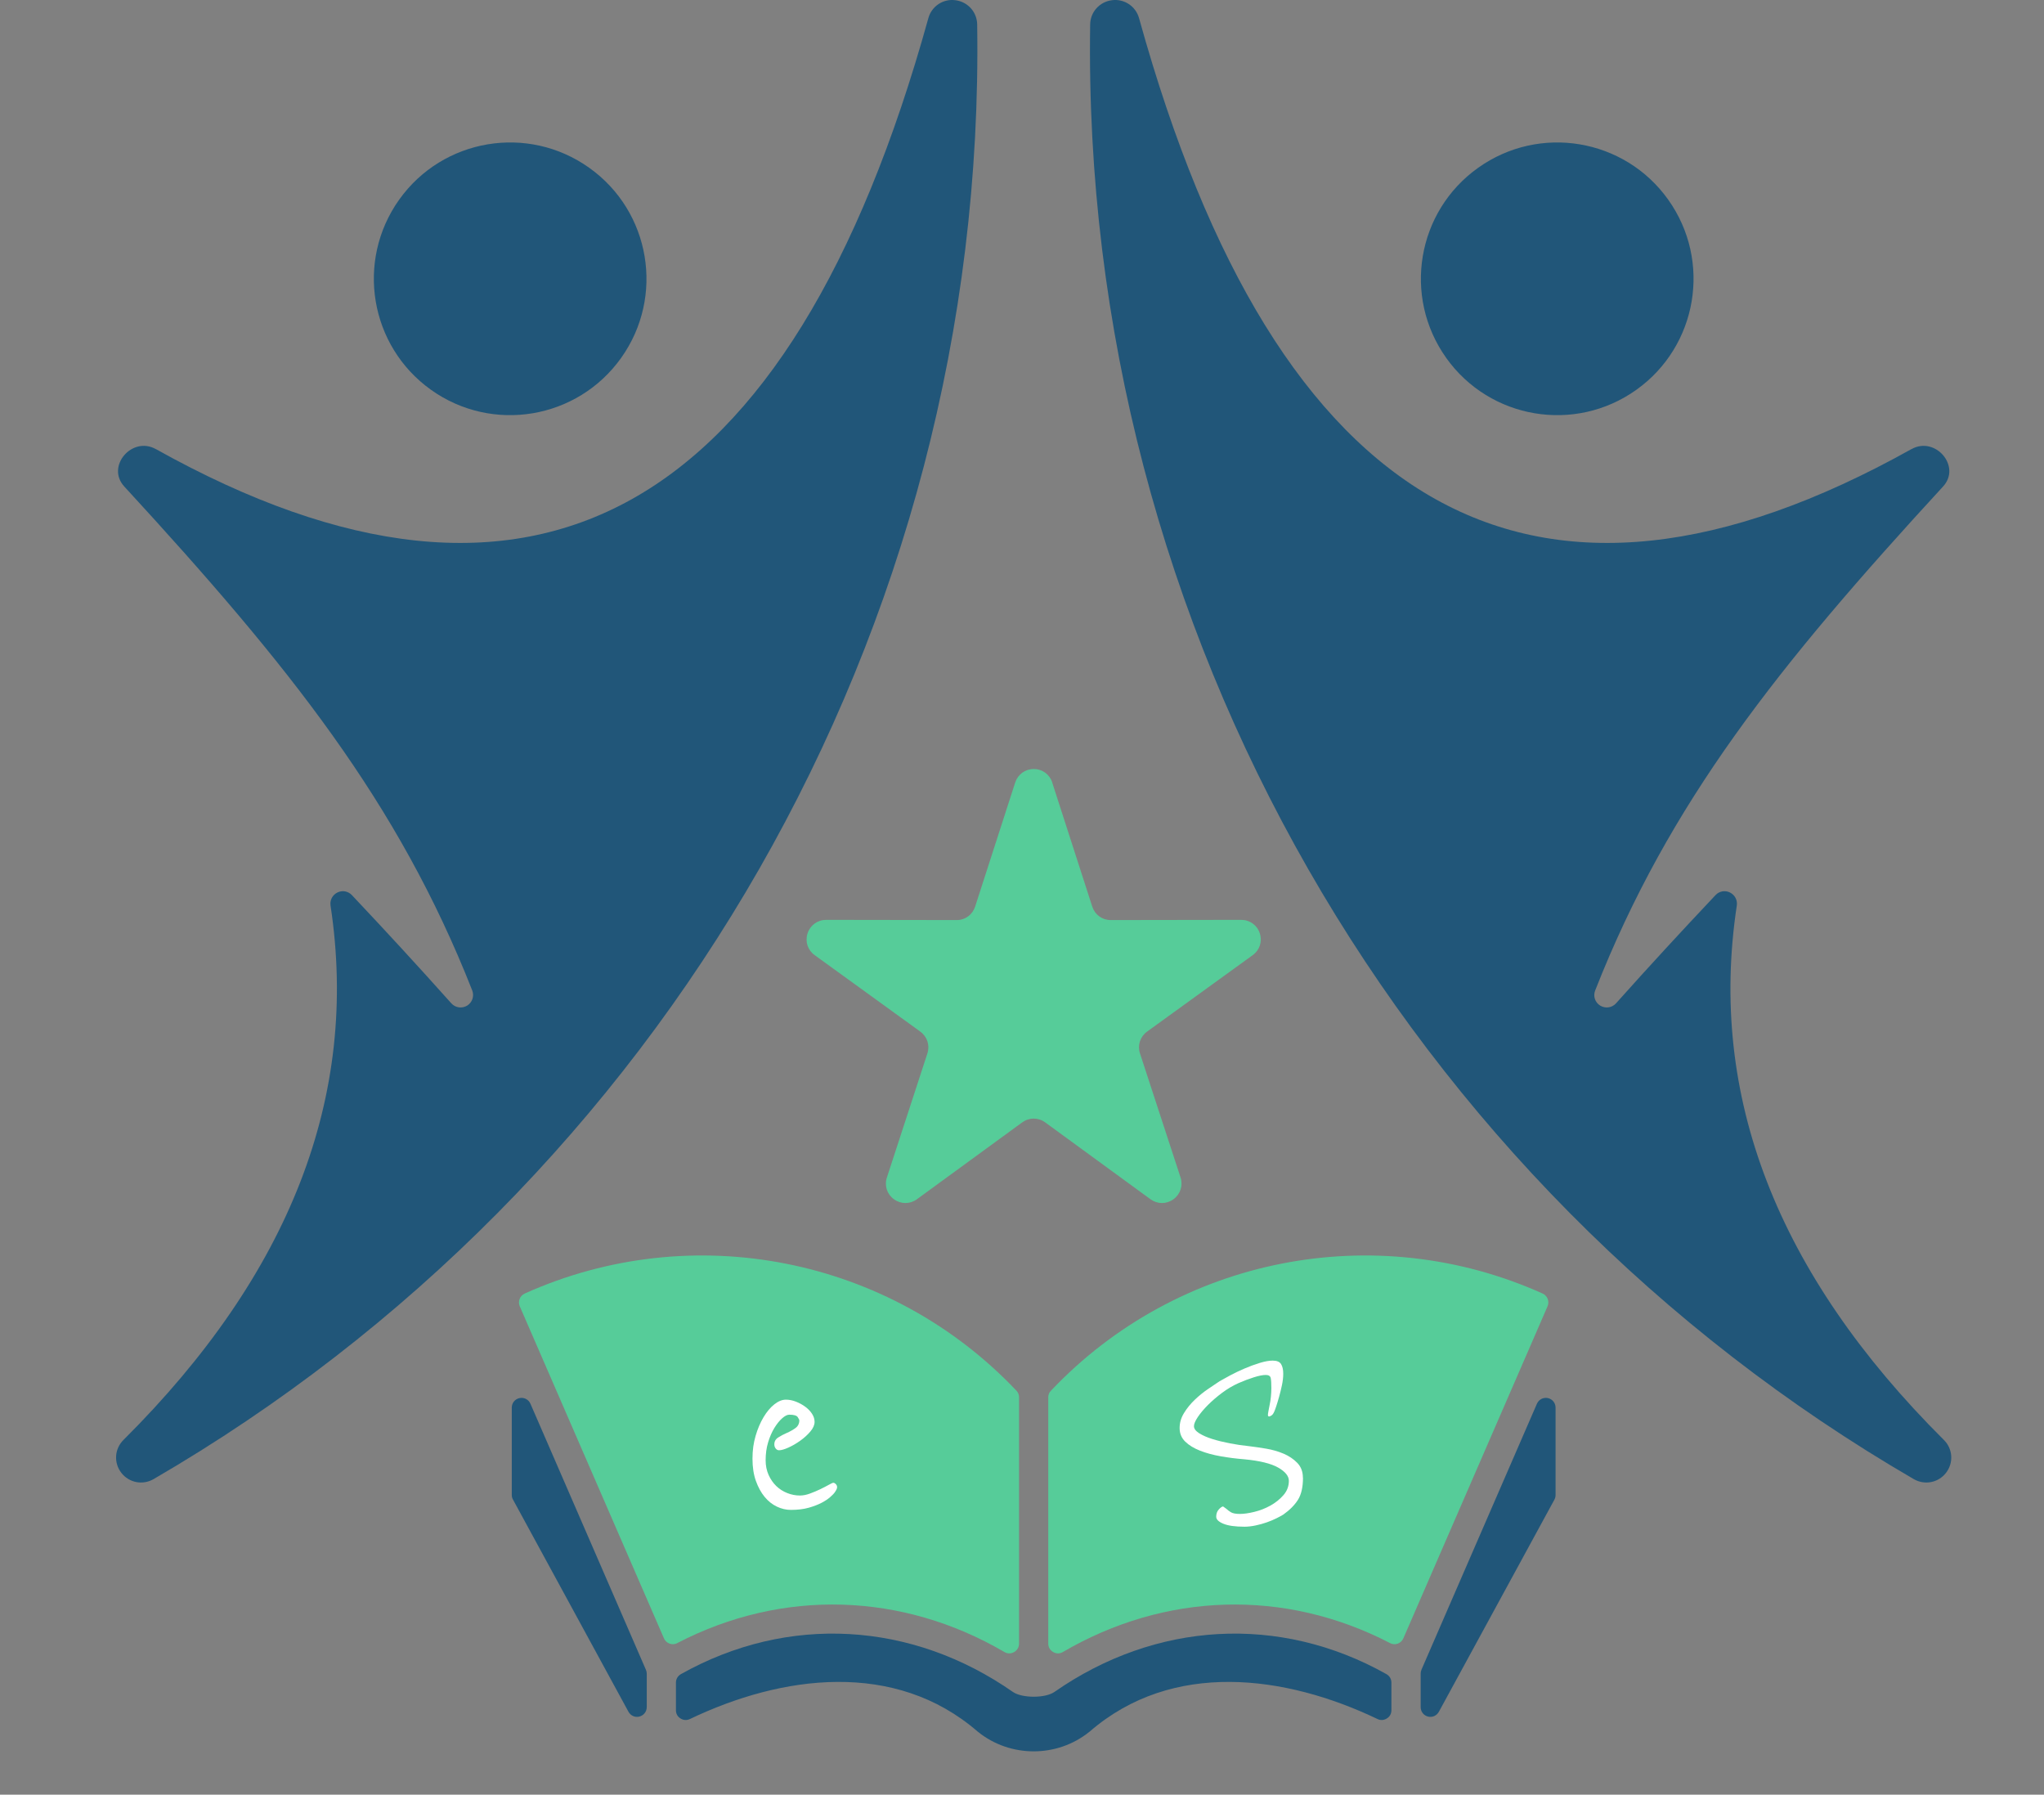 <svg viewBox="0 0 820.667 720.411" xmlns="http://www.w3.org/2000/svg" data-name="Layer 2" id="Layer_2" style="max-height: 500px" width="820.667" height="720.411">
  <rect x="0" y="0" width="820.667" height="720.411" fill="#808080" stroke="none"/>
  <defs>
    <style>
      .cls-1 {
        fill: #56cc99;
      }

      .cls-1, .cls-2 {
        fill-rule: evenodd;
      }

      .cls-1, .cls-2, .cls-3, .cls-4 {
        stroke-width: 0px;
      }

      .cls-2 {
        fill: #215679;
      }

      .cls-3 {
        fill: #fff;
      }

      .cls-4 {
        fill: #212121;
      }
    </style>
  </defs>
  <g data-name="main logo" id="main_logo">
    <g data-name="eSchool saas logo" id="eSchool_saas_logo">
      <g>
        <path d="m271.95,659.55c42.35-21.97,90.4-20.32,131.33,3.6,1.25.74,2.66.74,3.91,0,1.25-.71,1.96-1.96,1.96-3.37v-98.87c0-1.05-.34-1.93-1.05-2.66-50.91-53.72-130.14-69.25-197.43-39-1.93.88-2.83,3.15-1.98,5.13l57.88,133.26c.45,1.02,1.22,1.76,2.3,2.15,1.02.37,2.1.28,3.09-.23h0Zm286.13,0h0c-42.35-21.97-90.42-20.32-131.33,3.6-1.25.74-2.66.74-3.91,0-1.25-.71-1.96-1.96-1.96-3.37v-98.87c0-1.05.34-1.93,1.08-2.66,50.88-53.72,130.11-69.25,197.4-39,1.93.88,2.84,3.15,1.98,5.13l-57.88,133.26c-.45,1.02-1.22,1.76-2.27,2.15-1.08.37-2.13.28-3.12-.23h0Z" class="cls-1"/>
        <path d="m437.47,695.12c33.19-28.8,78.63-22.76,115.6-5.07,1.22.6,2.58.51,3.74-.23,1.19-.71,1.84-1.9,1.84-3.29v-11.08c0-1.45-.71-2.69-2.01-3.43-42.97-24.15-92.75-21.09-133.26,7.14-3.66,2.58-13.04,2.58-16.72,0-40.51-28.23-90.25-31.29-133.26-7.14-1.28.74-2.01,1.98-2.01,3.43v11.08c0,1.39.65,2.58,1.84,3.29,1.16.74,2.52.82,3.77.23,36.94-17.69,82.38-23.73,115.57,5.07.03.03.09.06.11.08,12.93,10.43,31.75,10.43,44.67,0,.03-.03.08-.06.11-.08h0Z" class="cls-2"/>
        <path d="m570.7,670.29l46.38-106.81c.74-1.7,2.55-2.64,4.39-2.27,1.81.4,3.09,1.96,3.09,3.83v35.04c0,.68-.14,1.28-.45,1.87l-46.4,85.18c-.88,1.59-2.64,2.38-4.39,1.93-1.73-.45-2.92-1.98-2.92-3.8v-13.41c0-.57.08-1.05.31-1.56h0Z" class="cls-2"/>
        <path d="m259.34,670.29l-46.37-106.81c-.74-1.7-2.55-2.64-4.37-2.27-1.84.4-3.12,1.96-3.12,3.83v35.04c0,.68.14,1.28.48,1.87l46.37,85.18c.88,1.59,2.64,2.38,4.39,1.93,1.73-.45,2.95-1.98,2.95-3.8v-13.41c0-.57-.11-1.05-.34-1.56h0Z" class="cls-2"/>
        <path d="m62.56,180.26c151.34,84.53,254.72,26.87,310.17-172.94,1.3-4.82,5.95-7.91,10.91-7.23,4.96.65,8.62,4.76,8.7,9.72,3.69,243.92-126.94,465.65-330.69,583.94-4.37,2.52-9.84,1.45-12.93-2.52-3.12-4.03-2.75-9.64.85-13.21,67.01-66.7,94.73-138.22,83.14-214.53-.31-2.18.77-4.25,2.78-5.24,1.98-.96,4.28-.54,5.81,1.08,13.49,14.29,26.79,28.74,39.91,43.43,1.64,1.79,4.25,2.18,6.35.91,2.07-1.28,2.92-3.8,2.04-6.09-29.76-75.6-73.39-130.22-139.72-202.31-7.4-8.05,3.12-20.32,12.67-15h0Z" class="cls-2"/>
        <path d="m249.39,143.67c-17.55,24.63-51.73,30.36-76.34,12.81-24.6-17.55-30.33-51.7-12.78-76.34,17.55-24.6,51.7-30.33,76.31-12.78,24.63,17.52,30.36,51.7,12.81,76.31h0Z" class="cls-2"/>
        <path d="m767.48,180.26c-151.34,84.53-254.72,26.87-310.14-172.94-1.33-4.82-5.98-7.91-10.94-7.23-4.96.65-8.62,4.76-8.7,9.72-3.68,243.92,126.94,465.65,330.69,583.94,4.39,2.52,9.84,1.45,12.93-2.52,3.12-4.03,2.75-9.64-.85-13.21-67.01-66.7-94.71-138.22-83.14-214.53.31-2.18-.77-4.25-2.78-5.24-1.96-.96-4.28-.54-5.78,1.08-13.49,14.29-26.82,28.74-39.94,43.43-1.62,1.79-4.25,2.18-6.35.91-2.07-1.28-2.92-3.8-2.01-6.09,29.74-75.6,73.39-130.22,139.69-202.31,7.4-8.05-3.12-20.32-12.67-15h0Z" class="cls-2"/>
        <path d="m580.65,143.67c17.55,24.63,51.73,30.36,76.34,12.81,24.61-17.55,30.36-51.7,12.79-76.34-17.52-24.6-51.7-30.33-76.31-12.78-24.63,17.52-30.36,51.7-12.81,76.31h0Z" class="cls-2"/>
        <path d="m422.47,314.14l16.07,49.78c1.08,3.29,4,5.44,7.46,5.41l52.36-.08c3.43,0,6.41,2.13,7.45,5.41,1.08,3.29-.06,6.75-2.86,8.76l-42.38,30.67c-2.81,2.04-3.94,5.5-2.86,8.79l16.27,49.75c1.08,3.29-.06,6.75-2.83,8.76-2.81,2.04-6.43,2.04-9.24,0l-42.26-30.84c-2.81-2.04-6.43-2.04-9.24,0l-42.26,30.84c-2.78,2.04-6.44,2.04-9.24,0-2.78-2.01-3.91-5.47-2.81-8.76l16.24-49.75c1.08-3.29-.06-6.75-2.86-8.79l-42.38-30.67c-2.81-2.01-3.94-5.47-2.86-8.76,1.08-3.29,4-5.41,7.46-5.41l52.36.08c3.46.03,6.38-2.13,7.46-5.41l16.07-49.78c1.08-3.29,4-5.44,7.46-5.44s6.38,2.15,7.46,5.44h0Z" class="cls-1"/>
        <path d="m335.97,596.31c.08.17.12.42.12.75,0,.5-.38,1.25-1.13,2.26-.25.33-.79.88-1.63,1.63-.84.75-1.96,1.5-3.38,2.26-1.42.75-3.15,1.42-5.2,2.01-2.05.58-4.45.88-7.21.88-1.92,0-3.8-.44-5.64-1.32-1.84-.88-3.47-2.17-4.89-3.89-1.42-1.71-2.59-3.84-3.51-6.39-.92-2.55-1.38-5.53-1.38-8.96s.42-6.31,1.25-9.15c.83-2.84,1.9-5.35,3.2-7.52,1.29-2.17,2.74-3.88,4.32-5.14,1.59-1.25,3.13-1.88,4.64-1.88,1.34,0,2.69.27,4.07.81,1.38.54,2.63,1.23,3.76,2.07,1.13.84,2.02,1.78,2.69,2.82.67,1.05,1,2.11,1,3.2,0,1.25-.56,2.55-1.69,3.88-1.13,1.34-2.49,2.57-4.07,3.7-1.59,1.13-3.18,2.05-4.76,2.76-1.59.71-2.84,1.07-3.76,1.07-.5,0-.94-.23-1.32-.69-.38-.46-.56-1.02-.56-1.69,0-1.17.52-2.09,1.57-2.76,1.04-.67,2.19-1.27,3.45-1.82,1.25-.54,2.4-1.19,3.45-1.94,1.04-.75,1.57-1.8,1.57-3.13,0-.17-.21-.58-.63-1.25-.42-.67-1.55-1-3.38-1-.84,0-1.8.48-2.88,1.44-1.09.96-2.13,2.26-3.13,3.88-1,1.63-1.84,3.55-2.51,5.76-.67,2.21-1,4.62-1,7.21,0,2.17.4,4.14,1.19,5.89.79,1.75,1.82,3.24,3.07,4.45,1.25,1.21,2.71,2.15,4.39,2.82,1.67.67,3.38,1,5.14,1,1.25,0,2.61-.27,4.07-.81,1.46-.54,2.84-1.13,4.14-1.75,1.29-.63,2.42-1.21,3.38-1.75.96-.54,1.57-.81,1.82-.81s.52.13.81.38c.29.25.48.5.56.75Z" class="cls-3"/>
        <path d="m523.15,593.18c0,3.76-.67,6.71-2,8.84-1.34,2.13-3.3,4.12-5.89,5.95-.67.42-1.59.92-2.76,1.5-1.17.59-2.47,1.13-3.89,1.63-1.42.5-2.92.92-4.51,1.25-1.59.33-3.05.5-4.39.5-3.76,0-6.6-.4-8.52-1.19-1.92-.79-2.88-1.73-2.88-2.82,0-1.17.33-2.13,1-2.88.67-.75,1.25-1.17,1.75-1.25l1.38,1c.42.42,1,.86,1.75,1.32.75.46,1.96.69,3.63.69,1.59,0,3.51-.27,5.76-.82,2.26-.54,4.41-1.38,6.45-2.51,2.05-1.13,3.8-2.53,5.26-4.2,1.46-1.67,2.19-3.59,2.19-5.76,0-1.92-1.44-3.7-4.32-5.33-2.88-1.63-7.42-2.74-13.6-3.32-3.18-.25-6.31-.65-9.4-1.19-3.09-.54-5.87-1.29-8.33-2.26-2.47-.96-4.45-2.17-5.95-3.63-1.5-1.46-2.26-3.28-2.26-5.45s.58-4.09,1.75-6.02c1.17-1.92,2.61-3.7,4.32-5.33,1.71-1.63,3.49-3.07,5.33-4.32,1.84-1.25,3.38-2.3,4.64-3.13,1-.58,2.4-1.36,4.2-2.32,1.79-.96,3.72-1.88,5.76-2.76,2.05-.88,4.09-1.63,6.14-2.26,2.05-.63,3.78-.94,5.2-.94,1.67,0,2.8.46,3.38,1.38.58.92.88,2.21.88,3.88,0,1.42-.17,2.93-.5,4.51-.33,1.59-.71,3.13-1.13,4.64-.42,1.5-.81,2.82-1.19,3.95-.38,1.13-.65,1.86-.82,2.19-.33.75-.71,1.25-1.13,1.5-.42.25-.71.38-.88.38-.33,0-.5-.21-.5-.63,0-.25.06-.73.19-1.44.13-.71.29-1.57.5-2.57.21-1,.38-2.09.5-3.26.12-1.17.19-2.34.19-3.51,0-1.84-.08-3.17-.25-4.01-.17-.83-.84-1.25-2.01-1.25s-2.76.31-4.76.94c-2,.63-4.05,1.4-6.14,2.32-2.26,1-4.45,2.3-6.58,3.88-2.13,1.59-4.03,3.22-5.7,4.89-1.67,1.67-3.03,3.28-4.07,4.83-1.04,1.55-1.57,2.78-1.57,3.7,0,1,.69,1.94,2.07,2.82,1.38.88,3.13,1.65,5.26,2.32,2.13.67,4.49,1.25,7.08,1.75,2.59.5,5.14.88,7.65,1.13,2.09.25,4.39.58,6.89,1,2.51.42,4.84,1.09,7.02,2.01,2.17.92,4.01,2.15,5.51,3.7,1.5,1.55,2.26,3.53,2.26,5.95Z" class="cls-3"/>
      </g>
      <g id="text">
        <g>
          <path d="m118.13,903.84c0,3.78-1.65,5.67-4.96,5.67H37.8v.47c0,3.28.39,6.48,1.18,9.6.79,3.12,2.13,5.85,4.02,8.19,1.89,2.34,4.37,4.22,7.44,5.62,3.07,1.41,6.97,2.11,11.69,2.11,3.78,0,7.8-.08,12.05-.24,4.25-.15,8.46-.31,12.64-.47,4.17-.16,8.07-.35,11.7-.59,3.62-.24,6.62-.51,8.98-.83h.71c2.99,0,4.49,1.27,4.49,3.79v18.09c0,1.91-.32,3.33-.95,4.28-.63.95-1.97,1.67-4.02,2.14-7.56,1.91-14.97,3.33-22.21,4.28-7.25.95-15.99,1.43-26.23,1.43-7.09,0-14.18-1.03-21.26-3.07-7.09-2.04-13.47-5.43-19.14-10.16-5.67-4.73-10.24-10.99-13.7-18.78-3.47-7.8-5.2-17.37-5.2-28.71v-16.54c0-9.45,1.34-18.03,4.02-25.75,2.68-7.71,6.57-14.25,11.69-19.61,5.12-5.35,11.38-9.49,18.78-12.4,7.4-2.91,15.83-4.37,25.28-4.37s18.07,1.58,25.4,4.72c7.32,3.15,13.43,7.48,18.31,13,4.88,5.51,8.54,12.05,10.99,19.61,2.44,7.56,3.66,15.83,3.66,24.81v13.7Zm-37.33-18.9c0-8.82-1.89-15.39-5.67-19.73-3.78-4.33-8.98-6.5-15.59-6.5s-11.89,2.21-15.83,6.62c-3.94,4.41-5.91,10.95-5.91,19.61v.94h43v-.94Z" class="cls-4"/>
          <path d="m257.76,915.65c0,6.3-1.1,12.52-3.31,18.67-2.21,6.14-5.87,11.66-10.99,16.54-5.12,4.88-11.78,8.86-19.96,11.93-8.19,3.07-18.27,4.61-30.24,4.61-9.45,0-17.76-.47-24.93-1.42-7.17-.95-13.74-2.2-19.73-3.78-1.26-.31-2.36-.86-3.31-1.65-.95-.79-1.42-1.81-1.42-3.07v-23.15c0-1.73.39-2.91,1.18-3.54.79-.63,1.81-.95,3.07-.95h.71c2.36.32,5.63.63,9.8.95,4.17.32,8.46.59,12.88.83,4.41.24,8.62.47,12.64.71s7.21.35,9.57.35c8.19,0,13.74-1.34,16.66-4.02,2.91-2.68,4.37-6.85,4.37-12.52,0-3.46-1.06-6.42-3.19-8.86-2.13-2.44-6.26-5.47-12.4-9.1l-32.6-19.37c-5.52-3.31-10.04-6.69-13.59-10.16-3.54-3.46-6.38-7.09-8.51-10.87s-3.62-7.68-4.49-11.7c-.87-4.02-1.3-8.15-1.3-12.4,0-6.46.98-12.48,2.95-18.07,1.97-5.59,5.32-10.47,10.04-14.65,4.73-4.17,10.95-7.44,18.67-9.8,7.72-2.36,17.32-3.54,28.82-3.54,4.25,0,8.86.16,13.82.47,4.96.32,9.72.71,14.29,1.18,4.57.47,8.82,1.03,12.76,1.65,3.94.63,7.01,1.26,9.21,1.89.95.32,1.77.79,2.48,1.42.71.63,1.06,1.58,1.06,2.83v23.86c0,1.1-.28,2.05-.83,2.84-.55.79-1.62,1.18-3.19,1.18h-.47c-1.73-.15-4.53-.35-8.39-.59-3.86-.24-8.23-.51-13.11-.83-4.88-.31-9.89-.59-15-.83-5.12-.24-9.65-.35-13.58-.35-6.77,0-11.54,1.03-14.29,3.07-2.76,2.05-4.13,5.2-4.13,9.45,0,1.73.24,3.23.71,4.49.47,1.26,1.3,2.48,2.48,3.66,1.18,1.18,2.79,2.44,4.84,3.78,2.04,1.34,4.64,2.88,7.8,4.61l30.24,16.3c12.29,6.62,20.67,13.86,25.16,21.74,4.49,7.88,6.73,16.62,6.73,26.23Z" class="cls-4"/>
          <path d="m369.75,958.42c0,1.74-.4,2.95-1.18,3.66-.79.71-2.05,1.3-3.78,1.77-3.31.79-7.6,1.57-12.88,2.36-5.28.79-11.46,1.18-18.55,1.18-16.7,0-30.05-5.12-40.05-15.36-10-10.24-15-25.04-15-44.42v-19.85c0-19.37,5-34.18,15-44.42,10-10.24,23.35-15.36,40.05-15.36,7.09,0,13.27.39,18.55,1.18,5.28.79,9.57,1.58,12.88,2.36,1.73.47,2.99,1.06,3.78,1.77.79.71,1.18,1.93,1.18,3.66v21.03c0,1.26-.44,2.24-1.3,2.95-.87.71-1.93,1.06-3.19,1.06h-.47c-4.41-.47-8.62-.86-12.64-1.18-4.02-.31-9.41-.47-16.18-.47-2.68,0-5.2.44-7.56,1.3-2.36.87-4.41,2.36-6.14,4.49-1.73,2.13-3.11,4.96-4.13,8.5-1.03,3.54-1.54,7.92-1.54,13.11v19.85c0,5.2.51,9.57,1.54,13.11,1.02,3.54,2.4,6.38,4.13,8.51,1.73,2.13,3.78,3.62,6.14,4.49,2.36.87,4.88,1.3,7.56,1.3,6.77,0,12.17-.15,16.18-.47,4.02-.31,8.23-.71,12.64-1.18h.47c1.26,0,2.32.35,3.19,1.06.86.71,1.3,1.69,1.3,2.95v21.03Z" class="cls-4"/>
          <path d="m510.09,960.31c0,1.26-.51,2.4-1.54,3.43s-2.17,1.54-3.43,1.54h-28.59c-1.26,0-2.36-.51-3.31-1.53-.95-1.02-1.42-2.16-1.42-3.42v-78.5c0-4.09-.24-7.54-.71-10.37s-1.34-5.11-2.6-6.83c-1.26-1.73-3.03-2.95-5.32-3.66-2.29-.71-5.24-1.06-8.86-1.06s-7.01.71-10.63,2.12c-3.62,1.41-7.48,3.22-11.58,5.42v92.88c0,1.26-.47,2.4-1.42,3.42-.95,1.02-2.05,1.53-3.31,1.53h-28.59c-1.26,0-2.4-.51-3.43-1.54-1.03-1.02-1.54-2.16-1.54-3.43v-171.53c0-1.26.47-2.36,1.42-3.31s2.04-1.42,3.31-1.42h28.82c1.26,0,2.36.48,3.31,1.42.94.95,1.42,2.05,1.42,3.31v49.92c5.98-3.96,11.73-6.74,17.25-8.33,5.51-1.59,11.81-2.38,18.9-2.38,8.51,0,15.48,1.42,20.91,4.25,5.43,2.84,9.69,6.66,12.76,11.46,3.07,4.81,5.2,10.48,6.38,17.01,1.18,6.54,1.77,13.51,1.77,20.91v78.68Z" class="cls-4"/>
          <path d="m653.27,905.97c0,9.45-1.3,17.96-3.91,25.52-2.61,7.56-6.39,13.98-11.36,19.26-4.97,5.28-11.13,9.37-18.47,12.29-7.34,2.91-15.82,4.37-25.45,4.37s-18.11-1.46-25.45-4.37c-7.34-2.91-13.53-7.01-18.58-12.29-5.05-5.28-8.88-11.7-11.48-19.26-2.61-7.56-3.91-16.07-3.91-25.52v-16.54c0-9.45,1.3-17.96,3.91-25.52,2.6-7.56,6.43-13.98,11.48-19.25,5.05-5.28,11.25-9.37,18.58-12.29,7.34-2.91,15.82-4.37,25.45-4.37s18.11,1.46,25.45,4.37c7.34,2.92,13.49,7.01,18.47,12.29,4.97,5.28,8.76,11.7,11.36,19.25,2.6,7.56,3.91,16.07,3.91,25.52v16.54Zm-38.27-16.54c0-19.21-6.97-28.82-20.91-28.82-6.89,0-12.14,2.4-15.74,7.21-3.6,4.81-5.41,12.01-5.41,21.62v16.54c0,9.61,1.8,16.86,5.41,21.74,3.6,4.88,8.85,7.32,15.74,7.32,13.94,0,20.91-9.69,20.91-29.06v-16.54Z" class="cls-4"/>
          <path d="m792.43,905.97c0,9.45-1.3,17.96-3.91,25.52-2.61,7.56-6.39,13.98-11.36,19.26-4.97,5.28-11.13,9.37-18.47,12.29-7.34,2.91-15.82,4.37-25.45,4.37s-18.11-1.46-25.45-4.37c-7.34-2.91-13.53-7.01-18.58-12.29-5.05-5.28-8.88-11.7-11.48-19.26-2.61-7.56-3.91-16.07-3.91-25.52v-16.54c0-9.45,1.3-17.96,3.91-25.52,2.6-7.56,6.43-13.98,11.48-19.25,5.05-5.28,11.25-9.37,18.58-12.29,7.34-2.91,15.82-4.37,25.45-4.37s18.11,1.46,25.45,4.37c7.34,2.92,13.49,7.01,18.47,12.29,4.97,5.28,8.76,11.7,11.36,19.25,2.6,7.56,3.91,16.07,3.91,25.52v16.54Zm-38.27-16.54c0-19.21-6.97-28.82-20.91-28.82-6.89,0-12.14,2.4-15.74,7.21-3.6,4.81-5.41,12.01-5.41,21.62v16.54c0,9.61,1.8,16.86,5.41,21.74,3.6,4.88,8.85,7.32,15.74,7.32,13.94,0,20.91-9.69,20.91-29.06v-16.54Z" class="cls-4"/>
          <path d="m855.04,960.31c0,1.26-.44,2.4-1.3,3.43-.87,1.03-1.93,1.54-3.19,1.54h-28.82c-1.26,0-2.4-.51-3.43-1.54-1.03-1.02-1.54-2.16-1.54-3.43v-171.53c0-1.26.51-2.36,1.54-3.31,1.02-.94,2.16-1.42,3.43-1.42h28.82c1.26,0,2.32.47,3.19,1.42.86.95,1.3,2.05,1.3,3.31v171.53Z" class="cls-4"/>
        </g>
        <g>
          <path d="m174.84,1060.12c0,1.81-.28,3.63-.83,5.44-.56,1.81-1.53,3.44-2.91,4.88-1.39,1.44-3.29,2.6-5.71,3.48-2.42.88-5.5,1.32-9.23,1.32-2.67,0-5.02-.11-7.03-.34-2.02-.23-3.86-.47-5.52-.72-.66-.1-1.06-.25-1.21-.45-.15-.2-.23-.5-.23-.91v-3.02c0-.4.12-.71.38-.91.25-.2.55-.3.91-.3h.23c.86.1,1.83.18,2.91.23,1.08.05,2.19.09,3.33.11s2.24.05,3.33.08c1.08.03,2.05.04,2.91.04,2.27,0,4.15-.21,5.63-.64,1.49-.43,2.66-1.03,3.52-1.82.86-.78,1.46-1.73,1.81-2.83.35-1.11.53-2.32.53-3.63,0-.96-.15-1.83-.45-2.61-.3-.78-.81-1.55-1.51-2.31-.71-.76-1.64-1.55-2.8-2.38-1.16-.83-2.6-1.78-4.31-2.84l-7.33-4.46c-3.48-2.12-6.09-4.25-7.83-6.39-1.74-2.14-2.61-4.73-2.61-7.75,0-4.59,1.58-7.96,4.73-10.13,3.15-2.17,7.62-3.25,13.42-3.25,1.11,0,2.28.03,3.52.08,1.23.05,2.44.11,3.63.19,1.18.08,2.31.18,3.36.3,1.06.13,1.94.24,2.65.34.86.15,1.29.58,1.29,1.29v3.25c0,.81-.43,1.21-1.29,1.21h-.15c-1.66-.1-3.69-.2-6.09-.3-2.39-.1-4.7-.15-6.92-.15-3.93,0-6.77.5-8.51,1.51-1.74,1.01-2.61,2.9-2.61,5.67,0,1.77.65,3.3,1.96,4.61,1.31,1.31,3.39,2.82,6.26,4.54l6.94,4.16c2.16,1.31,4,2.57,5.5,3.78,1.51,1.21,2.74,2.42,3.69,3.63s1.63,2.47,2.04,3.78c.4,1.31.6,2.72.6,4.23Z" class="cls-4"/>
          <path d="m230.5,1073.5c0,.81-.43,1.21-1.29,1.21h-4.46c-.35,0-.63-.11-.83-.34-.2-.23-.35-.49-.45-.79l-4.92-17.39h-19.58l-4.84,17.39c-.1.3-.28.57-.53.79-.25.23-.53.34-.83.34h-4.46c-.86,0-1.29-.4-1.29-1.21,0-.25.02-.43.08-.53l13.99-49.23c.3-1.16.74-2.1,1.32-2.84.58-.73,1.22-1.31,1.93-1.74.71-.43,1.45-.73,2.23-.91.78-.18,1.52-.26,2.23-.26s1.44.08,2.19.23c.76.15,1.49.44,2.19.87.71.43,1.35,1.01,1.93,1.74.58.73,1.02,1.68,1.32,2.83l13.99,49.3c.05.1.08.28.08.53Zm-20.27-48.17c-.25-.91-.73-1.36-1.44-1.36-.76,0-1.26.45-1.51,1.36l-6.88,24.88h16.71l-6.88-24.88Z" class="cls-4"/>
          <path d="m285.92,1073.5c0,.81-.43,1.21-1.29,1.21h-4.46c-.35,0-.63-.11-.83-.34-.2-.23-.35-.49-.45-.79l-4.92-17.39h-19.58l-4.84,17.39c-.1.3-.28.57-.53.79-.25.23-.53.34-.83.34h-4.46c-.86,0-1.29-.4-1.29-1.21,0-.25.02-.43.08-.53l13.99-49.23c.3-1.16.74-2.1,1.32-2.84.58-.73,1.22-1.31,1.93-1.74.71-.43,1.45-.73,2.23-.91.78-.18,1.52-.26,2.23-.26s1.44.08,2.19.23c.76.15,1.49.44,2.19.87.71.43,1.35,1.01,1.93,1.74.58.73,1.02,1.68,1.32,2.83l13.99,49.3c.05.1.08.28.08.53Zm-20.27-48.17c-.25-.91-.73-1.36-1.44-1.36-.76,0-1.26.45-1.51,1.36l-6.88,24.88h16.71l-6.88-24.88Z" class="cls-4"/>
          <path d="m332.28,1060.12c0,1.81-.28,3.63-.83,5.44-.56,1.81-1.53,3.44-2.91,4.88-1.39,1.44-3.29,2.6-5.71,3.48-2.42.88-5.5,1.32-9.23,1.32-2.67,0-5.02-.11-7.03-.34-2.02-.23-3.86-.47-5.52-.72-.66-.1-1.06-.25-1.21-.45-.15-.2-.23-.5-.23-.91v-3.02c0-.4.12-.71.38-.91.25-.2.55-.3.91-.3h.23c.86.1,1.83.18,2.91.23,1.08.05,2.19.09,3.33.11s2.24.05,3.33.08c1.08.03,2.05.04,2.91.04,2.27,0,4.15-.21,5.63-.64,1.49-.43,2.66-1.03,3.52-1.82.86-.78,1.46-1.73,1.81-2.83.35-1.11.53-2.32.53-3.63,0-.96-.15-1.83-.45-2.61-.3-.78-.81-1.55-1.51-2.31-.71-.76-1.64-1.55-2.8-2.38-1.16-.83-2.6-1.78-4.31-2.84l-7.33-4.46c-3.48-2.12-6.09-4.25-7.83-6.39-1.74-2.14-2.61-4.73-2.61-7.75,0-4.59,1.58-7.96,4.73-10.13,3.15-2.17,7.62-3.25,13.42-3.25,1.11,0,2.28.03,3.52.08,1.23.05,2.44.11,3.63.19,1.18.08,2.31.18,3.36.3,1.06.13,1.94.24,2.65.34.86.15,1.29.58,1.29,1.29v3.25c0,.81-.43,1.21-1.29,1.21h-.15c-1.66-.1-3.69-.2-6.09-.3-2.39-.1-4.7-.15-6.92-.15-3.93,0-6.77.5-8.51,1.51-1.74,1.01-2.61,2.9-2.61,5.67,0,1.77.65,3.3,1.96,4.61,1.31,1.31,3.39,2.82,6.26,4.54l6.94,4.16c2.16,1.31,4,2.57,5.5,3.78,1.51,1.21,2.74,2.42,3.69,3.63s1.63,2.47,2.04,3.78c.4,1.31.6,2.72.6,4.23Z" class="cls-4"/>
          <path d="m415.91,1019.81c0,.2-.03.35-.07.45l-13.91,49.23c-.35,1.21-.82,2.18-1.4,2.91-.58.73-1.21,1.31-1.89,1.74-.68.43-1.41.72-2.19.87s-1.53.23-2.23.23-1.44-.08-2.19-.23-1.49-.44-2.19-.87c-.71-.43-1.35-1.01-1.93-1.74-.58-.73-1.05-1.7-1.4-2.91l-13.99-49.23c-.05-.1-.08-.25-.08-.45,0-.4.13-.72.38-.95.25-.23.58-.34.98-.34h4.38c.3,0,.58.11.83.34.25.23.43.49.53.79l13.16,48.17c.3,1.06.8,1.59,1.51,1.59.65,0,1.13-.53,1.44-1.59l13.23-48.17c.1-.3.26-.57.49-.79.23-.23.49-.34.79-.34h4.46c.86,0,1.29.43,1.29,1.29Z" class="cls-4"/>
          <path d="m461.58,1073.8c0,.25-.06.48-.19.68-.13.2-.32.33-.57.38-.71.1-1.66.16-2.87.19s-2.51.06-3.89.11c-1.39.05-2.79.08-4.2.08h-3.78c-5.34,0-9.36-1.08-12.06-3.25-2.7-2.17-4.04-5.77-4.04-10.81v-29.11c0-5.04,1.35-8.64,4.04-10.81,2.7-2.17,6.72-3.25,12.06-3.25,1.11,0,2.36.01,3.74.04,1.39.03,2.76.05,4.12.08,1.36.03,2.65.08,3.86.15,1.21.08,2.22.14,3.02.19.25.05.44.18.57.38.12.2.19.43.19.68v3.78c0,.61-.28.91-.83.91h-14.59c-2.02,0-3.63.14-4.84.42-1.21.28-2.14.73-2.8,1.36-.66.63-1.1,1.45-1.32,2.46-.23,1.01-.34,2.22-.34,3.63v10.51h23.21c.4,0,.76.15,1.06.45.3.3.45.65.45,1.04v2.84c0,.4-.15.75-.45,1.05-.3.3-.66.45-1.06.45h-23.21v12.75c0,1.47.11,2.69.34,3.68s.67,1.8,1.32,2.43c.65.63,1.59,1.09,2.8,1.37,1.21.28,2.82.42,4.84.42h14.59c.55,0,.83.3.83.91v3.86Z" class="cls-4"/>
          <path d="m517.61,1073.73c0,.66-.33.98-.98.98h-4.84c-.45,0-.82-.04-1.1-.11-.28-.08-.57-.37-.87-.87l-13.54-22.53h-1.97c-1.26,0-2.46-.01-3.59-.04-1.13-.02-2.71-.09-4.73-.19v22.23c0,.4-.13.76-.38,1.06-.25.3-.58.45-.98.45h-4.08c-.4,0-.73-.15-.98-.45-.25-.3-.38-.65-.38-1.06v-52.93c0-.55.12-.95.38-1.17.25-.23.73-.39,1.44-.49.81-.1,1.75-.19,2.84-.26,1.08-.08,2.22-.14,3.4-.19,1.18-.05,2.38-.09,3.59-.11,1.21-.03,2.37-.04,3.48-.04,2.97,0,5.76.28,8.36.83,2.6.56,4.84,1.46,6.73,2.72,1.89,1.26,3.38,2.92,4.46,4.99,1.08,2.07,1.63,4.64,1.63,7.71v.53c0,2.12-.29,4.02-.87,5.71-.58,1.69-1.4,3.16-2.46,4.42-1.06,1.26-2.32,2.32-3.78,3.18-1.46.86-3.05,1.51-4.76,1.97l13.76,22.99c.15.25.23.48.23.68Zm-8.92-39.47c0-3.78-1.21-6.4-3.63-7.86-2.42-1.46-6-2.19-10.74-2.19h-2.04c-.76,0-1.53.01-2.31.04-.78.03-1.53.05-2.23.08-.71.03-1.29.06-1.74.11v20.72c1.66.05,3.25.09,4.76.11,1.51.03,2.7.04,3.55.04,2.32,0,4.37-.16,6.16-.49,1.79-.33,3.29-.89,4.5-1.7,1.21-.81,2.13-1.88,2.76-3.21.63-1.33.94-3.04.94-5.1v-.53Z" class="cls-4"/>
          <path d="m565.93,1060.12c0,1.81-.28,3.63-.83,5.44s-1.52,3.44-2.91,4.88-3.29,2.6-5.71,3.48c-2.42.88-5.5,1.32-9.22,1.32-2.67,0-5.02-.11-7.03-.34-2.02-.23-3.86-.47-5.52-.72-.66-.1-1.06-.25-1.21-.45-.15-.2-.23-.5-.23-.91v-3.02c0-.4.13-.71.38-.91.25-.2.55-.3.91-.3h.23c.86.1,1.83.18,2.91.23,1.08.05,2.19.09,3.33.11,1.13.03,2.24.05,3.33.08,1.08.03,2.05.04,2.91.04,2.27,0,4.15-.21,5.63-.64,1.49-.43,2.66-1.03,3.52-1.82.86-.78,1.46-1.73,1.81-2.83.35-1.11.53-2.32.53-3.63,0-.96-.15-1.83-.45-2.61-.3-.78-.81-1.55-1.51-2.31-.71-.76-1.64-1.55-2.8-2.38-1.16-.83-2.6-1.78-4.31-2.84l-7.33-4.46c-3.48-2.12-6.09-4.25-7.83-6.39-1.74-2.14-2.61-4.73-2.61-7.75,0-4.59,1.57-7.96,4.73-10.13,3.15-2.17,7.62-3.25,13.42-3.25,1.11,0,2.28.03,3.52.08,1.24.05,2.45.11,3.63.19,1.18.08,2.31.18,3.37.3,1.06.13,1.94.24,2.65.34.86.15,1.29.58,1.29,1.29v3.25c0,.81-.43,1.21-1.29,1.21h-.15c-1.66-.1-3.69-.2-6.09-.3-2.4-.1-4.7-.15-6.92-.15-3.93,0-6.77.5-8.51,1.51-1.74,1.01-2.61,2.9-2.61,5.67,0,1.77.65,3.3,1.96,4.61,1.31,1.31,3.39,2.82,6.26,4.54l6.94,4.16c2.16,1.31,4,2.57,5.5,3.78,1.51,1.21,2.74,2.42,3.69,3.63.96,1.21,1.63,2.47,2.04,3.78.4,1.31.6,2.72.6,4.23Z" class="cls-4"/>
          <path d="m590.81,1073.2c0,.4-.13.76-.38,1.06-.25.3-.58.45-.98.45h-4.16c-.4,0-.73-.15-.98-.45-.25-.3-.38-.65-.38-1.06v-53.23c0-.4.12-.74.38-1.02.25-.28.58-.42.98-.42h4.16c.4,0,.73.14.98.42.25.28.38.62.38,1.02v53.23Z" class="cls-4"/>
          <path d="m650.54,1051.5c0,4.18-.51,7.78-1.52,10.78-1.01,3-2.42,5.46-4.24,7.37-1.82,1.92-3.98,3.33-6.48,4.23s-5.24,1.36-8.22,1.36-5.72-.45-8.22-1.36-4.66-2.32-6.48-4.23c-1.82-1.92-3.25-4.37-4.28-7.37-1.04-3-1.55-6.59-1.55-10.78v-9.75c0-4.18.52-7.78,1.55-10.77,1.03-3,2.46-5.46,4.28-7.37,1.82-1.92,3.98-3.33,6.48-4.23s5.24-1.36,8.22-1.36,5.72.45,8.22,1.36,4.66,2.32,6.48,4.23c1.82,1.92,3.23,4.37,4.24,7.37,1.01,3,1.52,6.59,1.52,10.77v9.75Zm-7.03-9.75c0-3.18-.31-5.87-.94-8.09-.63-2.22-1.52-4.03-2.68-5.44-1.16-1.41-2.56-2.43-4.22-3.06-1.66-.63-3.52-.95-5.58-.95s-3.92.32-5.58.95c-1.66.63-3.08,1.65-4.26,3.06-1.18,1.41-2.08,3.23-2.71,5.44-.63,2.22-.94,4.92-.94,8.09v9.75c0,3.18.31,5.87.94,8.09.63,2.22,1.52,4.03,2.68,5.44,1.16,1.41,2.58,2.43,4.26,3.06,1.68.63,3.56.95,5.62.95s3.92-.31,5.58-.95c1.66-.63,3.07-1.65,4.22-3.06,1.16-1.41,2.05-3.23,2.68-5.44.63-2.22.94-4.92.94-8.09v-9.75Z" class="cls-4"/>
          <path d="m708.01,1072.52c0,.6-.21,1.12-.64,1.55-.42.43-.94.64-1.53.64h-4.64c-1.21,0-2.02-.4-2.42-1.21l-23.37-44.39c-.1-.15-.18-.23-.23-.23s-.08.08-.08.23v44.16c0,.4-.13.74-.38,1.02-.25.28-.58.42-.98.42h-3.93c-.4,0-.73-.05-.98-.15-.25-.1-.38-.35-.38-.76v-53.16c0-.6.21-1.11.64-1.51.43-.4.95-.61,1.55-.61h4.16c1.06,0,1.76.11,2.12.34.35.23.68.62.98,1.17l23.21,44.16.15.23s.08-.08.08-.23v-44.24c0-.4.12-.74.37-1.02.25-.28.57-.42.97-.42h3.96c.4,0,.72.14.97.42.25.28.38.62.38,1.02v52.55Z" class="cls-4"/>
        </g>
      </g>
    </g>
  </g>
</svg>